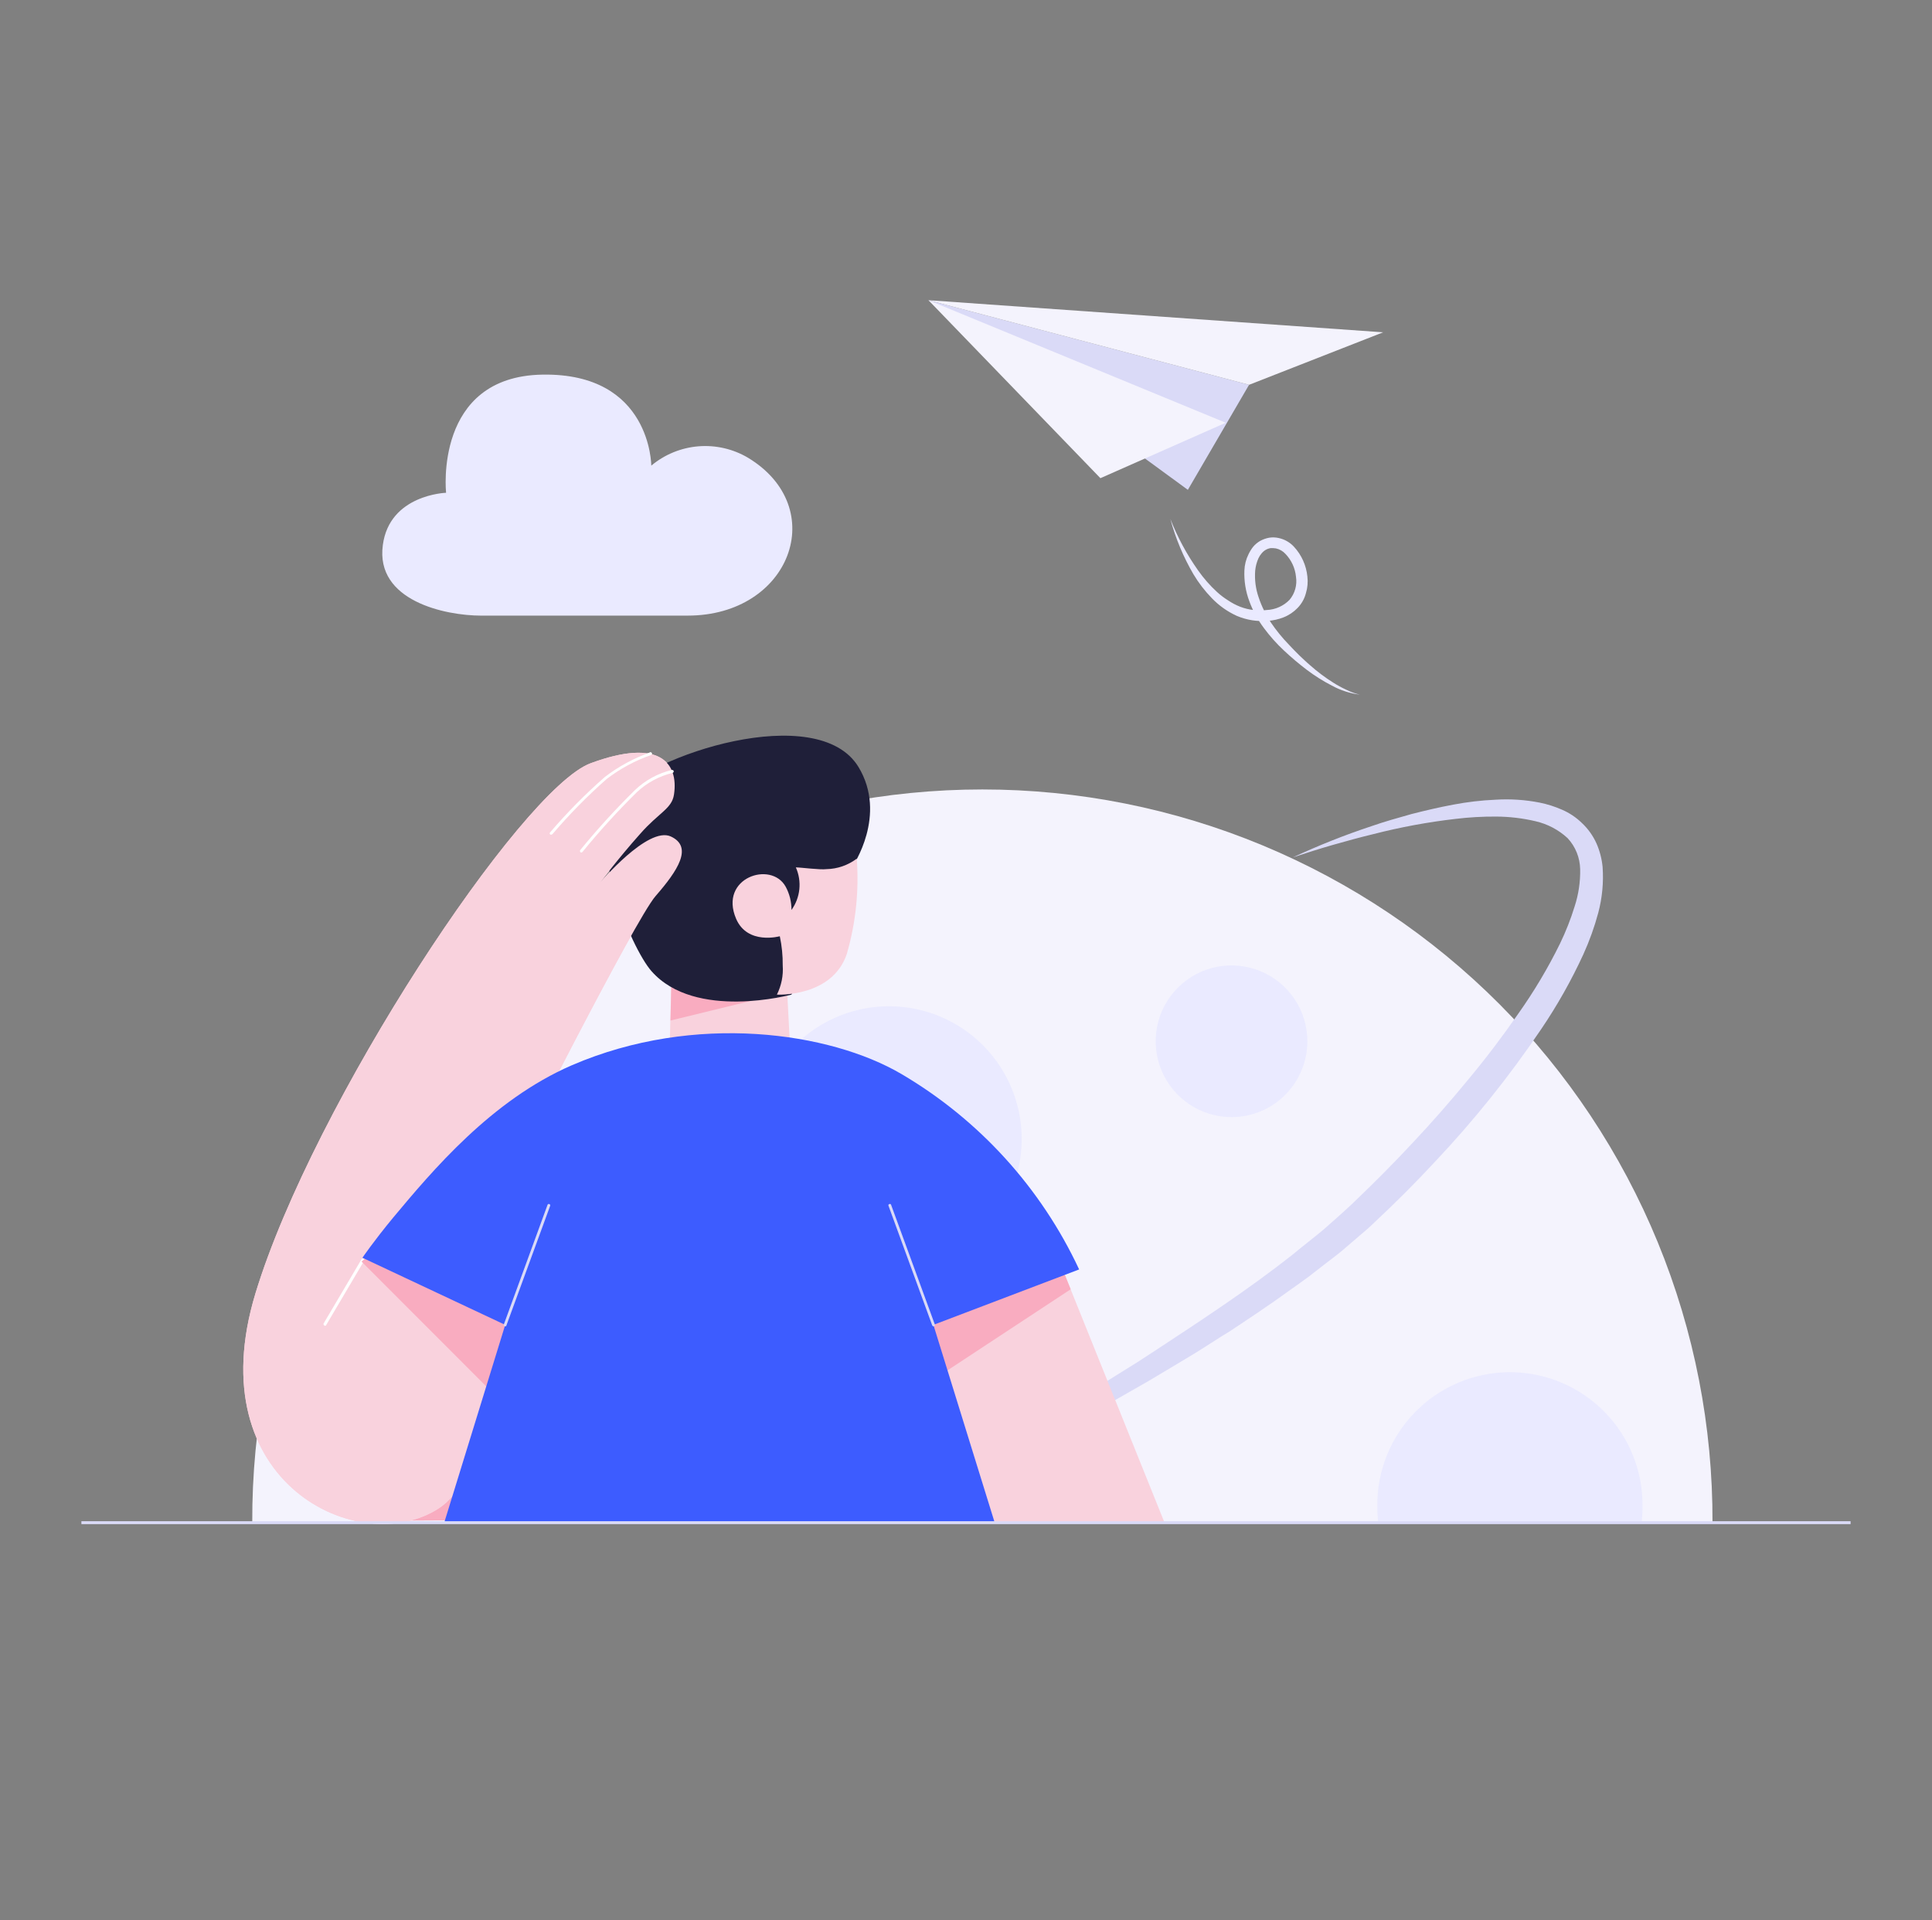 <svg width="161" height="160" viewBox="0 0 161 160" fill="none" xmlns="http://www.w3.org/2000/svg">
<rect x="0" y="0" width="161" height="160" fill="#808080" stroke="none"/>
<path d="M57.309 51.291C65.883 51.291 69.209 42.297 62.337 38.14C61.09 37.402 59.645 37.069 58.201 37.186C56.757 37.304 55.384 37.866 54.273 38.796C54.273 38.796 54.273 31.066 45.213 31.212C36.129 31.358 37.173 41.057 37.173 41.057C37.173 41.057 32.461 41.203 31.903 45.41C31.271 50.053 37.077 51.293 40.113 51.293L57.309 51.291Z" fill="#EAEAFF"/>
<path d="M99.838 47.522C100.299 48.177 100.828 48.78 101.417 49.322C101.702 49.584 102.011 49.818 102.34 50.022C102.659 50.238 103.001 50.418 103.36 50.557C103.712 50.691 104.079 50.781 104.453 50.824C104.824 50.873 105.199 50.873 105.57 50.824C106.287 50.792 106.965 50.488 107.465 49.973C107.686 49.709 107.847 49.402 107.939 49.071C108.032 48.739 108.052 48.392 107.999 48.053C107.929 47.34 107.621 46.67 107.125 46.153C106.913 45.919 106.634 45.758 106.325 45.691C106.18 45.671 106.034 45.663 105.888 45.667C105.743 45.69 105.603 45.739 105.475 45.813C105.346 45.889 105.231 45.988 105.135 46.105C105.027 46.229 104.937 46.368 104.868 46.518C104.724 46.843 104.633 47.19 104.599 47.544C104.54 48.302 104.639 49.065 104.891 49.783C105.013 50.149 105.16 50.507 105.331 50.853C105.506 51.203 105.7 51.544 105.911 51.873C106.358 52.532 106.862 53.15 107.417 53.72C107.684 54.012 107.976 54.303 108.267 54.595C108.558 54.862 108.85 55.154 109.167 55.421C109.773 55.961 110.423 56.449 111.11 56.88C111.453 57.098 111.81 57.293 112.179 57.463C112.542 57.647 112.925 57.786 113.321 57.876C112.503 57.773 111.712 57.517 110.989 57.122C110.257 56.745 109.558 56.306 108.9 55.809C108.241 55.309 107.608 54.775 107.005 54.209C106.391 53.637 105.831 53.009 105.331 52.335C104.818 51.654 104.407 50.9 104.113 50.099C103.804 49.276 103.663 48.4 103.7 47.522C103.718 47.057 103.834 46.602 104.04 46.185C104.147 45.961 104.278 45.749 104.431 45.553C104.596 45.359 104.793 45.194 105.014 45.067C105.249 44.938 105.504 44.848 105.767 44.8C106.025 44.759 106.289 44.767 106.544 44.824C107.039 44.927 107.488 45.182 107.831 45.553C108.462 46.236 108.854 47.106 108.948 48.032C109.005 48.497 108.964 48.969 108.827 49.418C108.707 49.885 108.465 50.313 108.127 50.658C107.799 50.998 107.402 51.264 106.961 51.436C106.542 51.602 106.099 51.701 105.649 51.728C104.768 51.8 103.883 51.658 103.069 51.314C102.285 50.957 101.576 50.454 100.98 49.832C100.395 49.229 99.882 48.56 99.45 47.839C98.61 46.399 97.965 44.854 97.531 43.244C98.125 44.758 98.9 46.194 99.838 47.522V47.522Z" fill="#EAEAFF"/>
<path d="M104.089 32.062L77.371 25.013L98.988 40.813L104.089 32.062Z" fill="#DADAF7"/>
<path d="M102.146 35.223L91.701 39.841L77.371 25.013L102.146 35.223Z" fill="#F4F3FD"/>
<path d="M115.262 27.687L77.371 25.013L104.089 32.062L115.262 27.687Z" fill="#F4F3FD"/>
<path opacity="0.999" d="M21.021 126.866H142.708C142.74 118.855 141.191 110.917 138.148 103.506C135.104 96.096 130.628 89.359 124.975 83.683C119.322 78.007 112.603 73.504 105.205 70.43C97.808 67.357 89.875 65.775 81.865 65.775C73.854 65.775 65.922 67.357 58.524 70.43C51.126 73.504 44.407 78.007 38.754 83.683C33.101 89.359 28.625 96.096 25.581 103.506C22.538 110.917 20.988 118.855 21.021 126.866V126.866Z" fill="#F4F3FD"/>
<path d="M114.266 68.841C115.383 68.452 116.501 68.141 117.642 67.82C118.784 67.529 119.926 67.261 121.095 67.042C122.264 66.819 123.449 66.681 124.638 66.629C125.866 66.553 127.098 66.635 128.305 66.872C128.939 66.999 129.558 67.195 130.151 67.455C130.774 67.721 131.342 68.1 131.827 68.573C132.34 69.054 132.753 69.632 133.041 70.273C133.315 70.898 133.487 71.563 133.551 72.242C133.641 73.525 133.518 74.815 133.187 76.058C132.869 77.24 132.455 78.394 131.948 79.509C130.948 81.685 129.77 83.774 128.426 85.756C125.778 89.678 122.813 93.377 119.561 96.816C117.961 98.542 116.282 100.216 114.561 101.824C114.148 102.237 113.687 102.624 113.225 103.015L111.865 104.182C111.646 104.376 111.404 104.547 111.165 104.741L110.465 105.276L109.056 106.37C108.109 107.07 107.137 107.731 106.166 108.436C105.68 108.776 105.194 109.092 104.709 109.436L103.252 110.408L102.523 110.894L101.77 111.356L100.288 112.304C99.778 112.62 99.288 112.936 98.782 113.228L97.276 114.128L95.77 115.028L94.24 115.903C93.22 116.486 92.2 117.07 91.18 117.629C89.113 118.747 87.049 119.841 84.986 120.911C80.795 123.025 76.595 125.067 72.295 126.914C76.351 124.58 80.383 122.247 84.395 119.865C86.387 118.674 88.403 117.483 90.37 116.243L93.333 114.396L94.815 113.472L96.272 112.524C100.158 109.972 104.044 107.424 107.663 104.575C108.537 103.846 109.463 103.141 110.335 102.412L111.622 101.27C112.035 100.881 112.472 100.516 112.885 100.103C114.561 98.503 116.185 96.87 117.767 95.168C119.346 93.491 120.876 91.741 122.333 89.968C123.815 88.193 125.199 86.368 126.511 84.474C127.831 82.616 129 80.655 130.005 78.609C130.487 77.612 130.893 76.58 131.219 75.522C131.546 74.518 131.702 73.466 131.68 72.411C131.66 71.453 131.288 70.536 130.636 69.834C129.883 69.139 128.962 68.653 127.964 68.424C126.889 68.171 125.789 68.04 124.685 68.035C123.549 68.028 122.413 68.092 121.285 68.229C118.984 68.495 116.704 68.917 114.46 69.493C113.343 69.76 112.201 70.076 111.084 70.393C109.967 70.71 108.849 71.074 107.732 71.438C109.858 70.447 112.04 69.58 114.266 68.841V68.841Z" fill="#DADAF7"/>
<path d="M102.631 93.076C101.381 93.077 100.159 92.707 99.119 92.013C98.079 91.32 97.268 90.333 96.789 89.178C96.31 88.023 96.184 86.752 96.427 85.526C96.67 84.3 97.272 83.173 98.156 82.289C99.039 81.404 100.165 80.802 101.391 80.558C102.617 80.314 103.888 80.438 105.044 80.917C106.199 81.395 107.186 82.205 107.881 83.244C108.575 84.284 108.946 85.506 108.946 86.756C108.947 88.431 108.282 90.039 107.097 91.224C105.913 92.409 104.307 93.075 102.631 93.076V93.076Z" fill="#EAEAFF"/>
<path d="M74.092 105.96C71.904 105.962 69.765 105.315 67.945 104.101C66.124 102.887 64.705 101.161 63.866 99.14C63.027 97.12 62.807 94.895 63.232 92.749C63.657 90.603 64.71 88.631 66.256 87.084C67.802 85.536 69.773 84.481 71.919 84.053C74.064 83.626 76.289 83.844 78.31 84.68C80.332 85.517 82.06 86.934 83.276 88.753C84.492 90.572 85.141 92.711 85.141 94.899C85.142 97.831 83.979 100.643 81.907 102.717C79.835 104.792 77.024 105.958 74.092 105.96V105.96Z" fill="#EAEAFF"/>
<path d="M33.603 102.387L46.233 107.224L37.979 126.671L33.607 126.695L27.579 117.434L33.603 102.387Z" fill="#F9ACC0"/>
<path d="M55.9 69.692C57.795 70.567 56.459 72.56 54.637 74.651C52.912 76.62 42.537 97.161 42.537 97.161C42.537 97.161 43.144 121.396 36.562 125.675C29.98 129.954 16.474 123.584 21.288 107.759C26.102 91.934 43.439 65.73 49.22 63.591C55.001 61.452 56.555 63.591 56.167 66.191C55.997 67.382 54.904 67.698 53.349 69.473C51.503 71.54 49.974 73.582 49.974 73.582C49.974 73.582 53.981 68.816 55.9 69.692Z" fill="#F9D2DD"/>
<path d="M48.37 71.005C48.349 70.982 48.335 70.954 48.331 70.924C48.327 70.893 48.332 70.862 48.346 70.835C49.776 69.084 51.301 67.413 52.912 65.827C53.774 65.005 54.838 64.426 55.997 64.15C56.029 64.146 56.062 64.153 56.089 64.172C56.116 64.19 56.135 64.218 56.143 64.25C56.147 64.282 56.139 64.315 56.121 64.342C56.102 64.369 56.075 64.388 56.043 64.396C54.934 64.665 53.913 65.216 53.08 65.996C51.477 67.574 49.962 69.238 48.54 70.981C48.528 70.996 48.513 71.008 48.495 71.017C48.478 71.025 48.459 71.03 48.44 71.03C48.427 71.031 48.414 71.029 48.402 71.025C48.39 71.021 48.379 71.014 48.37 71.005V71.005Z" fill="white"/>
<path d="M45.843 69.522C45.831 69.511 45.822 69.498 45.816 69.483C45.81 69.468 45.807 69.453 45.807 69.437C45.807 69.421 45.81 69.405 45.816 69.391C45.822 69.376 45.831 69.363 45.843 69.352C47.251 67.705 48.777 66.161 50.407 64.733C51.548 63.859 52.819 63.17 54.175 62.691C54.204 62.682 54.235 62.684 54.263 62.698C54.29 62.712 54.311 62.735 54.321 62.764C54.33 62.793 54.327 62.825 54.313 62.852C54.299 62.879 54.276 62.9 54.247 62.91C52.918 63.375 51.672 64.048 50.555 64.904C48.944 66.328 47.434 67.863 46.038 69.498C45.989 69.522 45.965 69.547 45.917 69.547C45.903 69.549 45.89 69.547 45.877 69.543C45.864 69.538 45.852 69.531 45.843 69.522V69.522Z" fill="white"/>
<path d="M55.754 89.43H65.954L65.47 80.193L55.997 79.707L55.754 89.43Z" fill="#F9D2DD"/>
<path d="M65.615 82.648L65.591 82.599L55.975 80.728L55.875 85.028L65.615 82.648Z" fill="#F9ACC0"/>
<path d="M71.542 63.906C68.141 58.315 54.054 62.934 51.382 66.337C48.71 69.74 52.548 78.953 54.297 80.922C57.94 85.054 65.956 82.867 65.956 82.867L71.056 72.167C71.056 72.167 73.971 67.917 71.542 63.906Z" fill="#1F1F39"/>
<path d="M68.871 72.414C68.36 72.487 66.709 72.268 66.32 72.268C66.575 72.84 66.675 73.468 66.611 74.091C66.547 74.714 66.321 75.309 65.956 75.817C65.962 75.138 65.794 74.468 65.47 73.872C64.256 71.685 59.884 73.139 61.341 76.547C62.288 78.759 64.984 78.005 64.984 78.005C65.155 78.805 65.236 79.621 65.227 80.439C65.286 81.278 65.118 82.118 64.741 82.87C64.741 82.87 69.356 83.113 70.57 79.47C71.315 76.896 71.595 74.211 71.397 71.539C70.669 72.091 69.784 72.397 68.871 72.414V72.414Z" fill="#F9D2DD"/>
<path d="M55.9 69.692C57.795 70.567 56.459 72.56 54.637 74.651C52.912 76.62 42.537 97.161 42.537 97.161C42.537 97.161 43.144 121.396 36.562 125.675C29.98 129.954 16.474 123.584 21.288 107.759C26.102 91.934 43.439 65.73 49.22 63.591C55.001 61.452 56.555 63.591 56.167 66.191C55.997 67.382 54.904 67.698 53.349 69.473C51.503 71.54 49.974 73.582 49.974 73.582C49.974 73.582 53.981 68.816 55.9 69.692Z" fill="#F9D2DD"/>
<path d="M48.37 71.005C48.349 70.982 48.335 70.954 48.331 70.924C48.327 70.893 48.332 70.862 48.346 70.835C49.776 69.084 51.301 67.413 52.912 65.827C53.774 65.005 54.838 64.426 55.997 64.15C56.029 64.146 56.062 64.153 56.089 64.172C56.116 64.19 56.135 64.218 56.143 64.25C56.147 64.282 56.139 64.315 56.121 64.342C56.102 64.369 56.075 64.388 56.043 64.396C54.934 64.665 53.913 65.216 53.08 65.996C51.477 67.574 49.962 69.238 48.54 70.981C48.528 70.996 48.513 71.008 48.495 71.017C48.478 71.025 48.459 71.03 48.44 71.03C48.427 71.031 48.414 71.029 48.402 71.025C48.39 71.021 48.379 71.014 48.37 71.005V71.005Z" fill="white"/>
<path d="M45.843 69.522C45.831 69.511 45.822 69.498 45.816 69.483C45.81 69.468 45.807 69.453 45.807 69.437C45.807 69.421 45.81 69.405 45.816 69.391C45.822 69.376 45.831 69.363 45.843 69.352C47.251 67.705 48.777 66.161 50.407 64.733C51.548 63.859 52.819 63.17 54.175 62.691C54.204 62.682 54.235 62.684 54.263 62.698C54.29 62.712 54.311 62.735 54.321 62.764C54.33 62.793 54.327 62.825 54.313 62.852C54.299 62.879 54.276 62.9 54.247 62.91C52.918 63.375 51.672 64.048 50.555 64.904C48.944 66.328 47.434 67.863 46.038 69.498C45.989 69.522 45.965 69.547 45.917 69.547C45.903 69.549 45.89 69.547 45.877 69.543C45.864 69.538 45.852 69.531 45.843 69.522V69.522Z" fill="white"/>
<path d="M87.281 102.606L74.651 107.468L82.909 126.914L97.045 126.865L87.281 102.606Z" fill="#F9D2DD"/>
<path d="M27.02 110.433C26.994 110.415 26.974 110.388 26.965 110.357C26.956 110.326 26.959 110.293 26.971 110.263L30.129 104.915C30.148 104.888 30.175 104.869 30.206 104.86C30.237 104.852 30.27 104.854 30.299 104.867C30.326 104.885 30.345 104.912 30.354 104.943C30.363 104.974 30.361 105.007 30.348 105.037L27.19 110.385C27.19 110.434 27.141 110.458 27.09 110.458C27.077 110.459 27.064 110.457 27.052 110.453C27.04 110.449 27.029 110.442 27.02 110.433V110.433Z" fill="white"/>
<path d="M42.516 117.507L44.216 108.756L31.343 104.137L30.129 105.109L42.516 117.507Z" fill="#F9ACC0"/>
<path d="M89.224 107.419L87.281 102.606L74.651 107.468L77.809 114.931L89.224 107.419Z" fill="#F9ACC0"/>
<path d="M42.102 110.385L30.202 104.793C30.202 104.793 31.125 103.432 32.752 101.463C35.982 97.598 40.937 91.663 47.665 88.75C57.939 84.326 69.185 86.003 75.111 89.479C81.584 93.284 86.751 98.963 89.928 105.766L77.784 110.385L82.909 126.915H37.002L42.102 110.385Z" fill="#3D5CFF"/>
<path d="M42.055 110.505C42.04 110.501 42.026 110.494 42.014 110.484C42.002 110.475 41.992 110.463 41.985 110.449C41.978 110.435 41.974 110.42 41.974 110.404C41.973 110.389 41.976 110.373 41.982 110.359L45.625 100.393C45.629 100.378 45.636 100.364 45.646 100.351C45.655 100.339 45.668 100.329 45.682 100.322C45.696 100.315 45.712 100.311 45.727 100.311C45.743 100.311 45.758 100.314 45.773 100.32C45.788 100.324 45.802 100.331 45.814 100.341C45.826 100.35 45.836 100.363 45.843 100.376C45.85 100.39 45.853 100.405 45.854 100.421C45.855 100.436 45.852 100.452 45.846 100.466L42.201 110.432C42.201 110.481 42.152 110.505 42.101 110.505H42.055Z" fill="#DADAF7"/>
<path d="M77.686 110.432L74.043 100.466C74.035 100.452 74.031 100.436 74.031 100.42C74.031 100.404 74.035 100.388 74.042 100.374C74.049 100.36 74.059 100.347 74.072 100.338C74.085 100.329 74.1 100.322 74.116 100.32C74.13 100.312 74.146 100.308 74.162 100.308C74.178 100.308 74.194 100.312 74.208 100.319C74.222 100.326 74.235 100.336 74.244 100.349C74.254 100.362 74.26 100.377 74.262 100.393L77.905 110.359C77.913 110.373 77.917 110.389 77.917 110.405C77.917 110.421 77.913 110.437 77.906 110.451C77.899 110.465 77.889 110.477 77.876 110.487C77.863 110.496 77.848 110.502 77.832 110.505H77.808C77.783 110.505 77.758 110.499 77.737 110.486C77.715 110.473 77.698 110.454 77.686 110.432V110.432Z" fill="#DADAF7"/>
<path d="M136.876 125.528C136.896 124.064 136.624 122.611 136.078 121.254C135.531 119.896 134.721 118.66 133.693 117.618C132.664 116.576 131.44 115.749 130.089 115.184C128.739 114.619 127.29 114.328 125.826 114.328C124.362 114.328 122.913 114.619 121.563 115.184C120.212 115.749 118.987 116.576 117.959 117.618C116.931 118.66 116.12 119.896 115.574 121.254C115.027 122.611 114.756 124.064 114.776 125.528C114.775 125.976 114.8 126.423 114.849 126.868H136.806C136.854 126.423 136.878 125.976 136.876 125.528V125.528Z" fill="#EAEAFF"/>
<path d="M154.217 126.744V126.987H6.783V126.744H154.217Z" fill="#DADAF7"/>
</svg>
